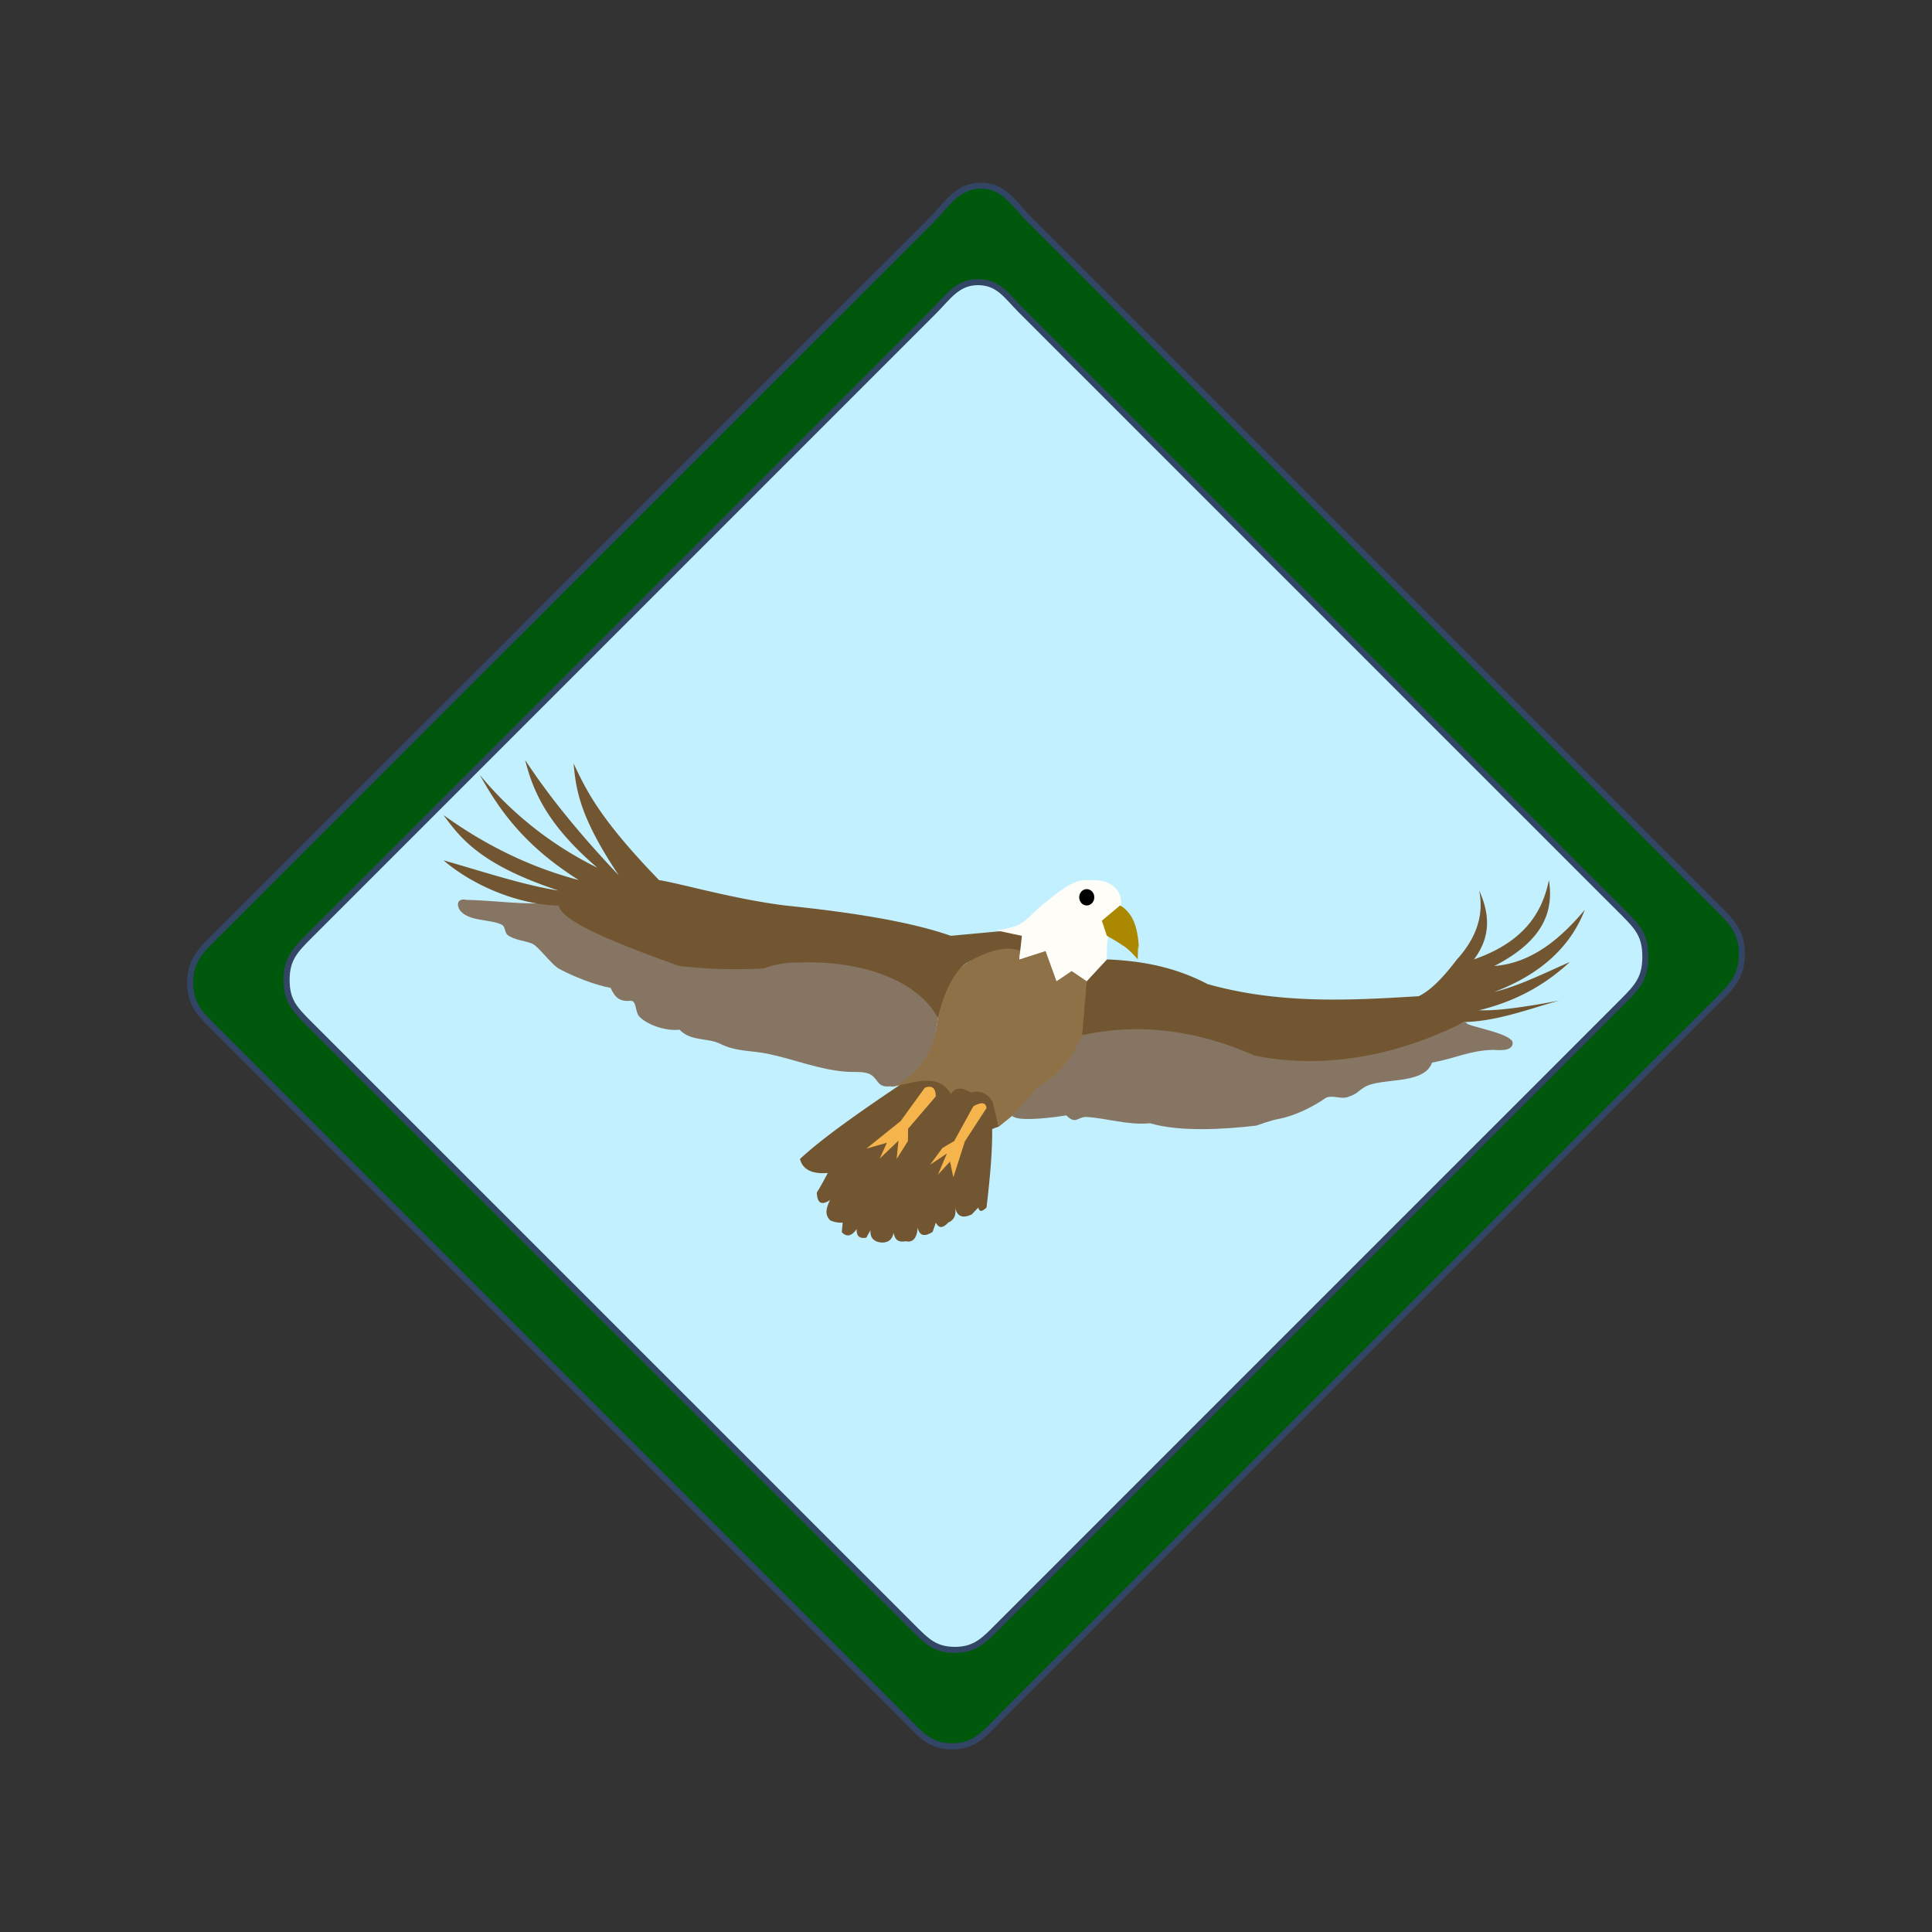 <svg xmlns="http://www.w3.org/2000/svg" xml:space="preserve" fill-rule="evenodd" clip-rule="evenodd" viewBox="0 0 64 64">
  <rect x="0" y="0" width="64" height="64" fill="#333333" stroke="none"/>
  <g id="blue">
    <path fill="#c2f0ff" d="M32.396 9.346c.685 0 .952.461 1.428.937l1.427 1.428 1.428 1.427 1.427 1.428 5.71 5.71 5.71 5.711 1.428 1.427 1.427 1.428 1.428 1.427c.476.476.695.755.695 1.428 0 .695-.251.983-.743 1.475l-2.95 2.951-1.476 1.475L37.533 49.4l-2.95 2.951-1.476 1.475c-.491.492-.779.828-1.475.828-.673 0-.952-.305-1.427-.78l-2.856-2.855-1.427-1.428-5.711-5.71-5.71-5.71-4.283-4.282c-.476-.476-.724-.755-.724-1.428 0-.695.28-.983.772-1.475l20.655-20.655c.492-.492.791-.985 1.475-.985Z"/>
  </g>
  <g id="brown">
    <path fill="#725631" d="M29.791 35.953c-1.393.935-2.601 1.793-3.291 2.44.089.341.384.506.921.464-.075.144-.142.269-.202.375-.061.11-.115.199-.16.268.008.347.146.448.441.251-.187.355-.133.541 0 .672a.8.8 0 0 0 .414.077l-.029.319c.15.154.313.154.495-.107-.016.253.11.323.318.288l.137-.248c-.012.206.065.356.309.402.244.031.406-.06.458-.318.053.293.216.311.398.282.253.055.373-.118.401-.448.062.287.241.298.495.137L31 40.5c.118.229.262.156.412 0 .177-.08.274-.228.228-.5.067.309.26.367.552.228l.216-.228c.041.178.148.118.272 0 .108-.918.194-1.81.187-2.596.07-.033.142-.06.217-.08L32.816 36l-1.071-.376c-.67-.072-1.333-.075-1.954.329Z"/>
    <path fill="#8f7148" d="M32.871 31.5c-.982.311-1.641.921-1.791 2-.029 1.148-.591 1.96-1.58 2.5.554-.039 1.554-.556 2 .241.165-.253.399-.212.66-.048.346-.092.566.047.72.307l.204.824 1.416-1.143c.668-.325 1.152-1.089 1.5-2.181.176-.42.175-.92 0-1.5l-.5-.337-.5.337-.362-1-.872.281.056-.514-.951.233Z"/>
    <path fill="#725631" d="M36.666 31.781 36 32.5l-.167 1.971A26.81 26.81 0 0 1 39 34.295c.898.138 1.727.38 2.5.705 2.394.561 4.731.233 7-1.143 1.118-.026 2.221-.459 3.154-.712-1.145.218-2.083.348-2.654.32 1.384-.335 2.333-.974 3-1.596-.814.353-1.645.781-2.5.99 1.492-.566 2.511-1.46 3-2.722-.851 1.015-1.801 1.769-3 1.863 1.642-.843 1.971-1.819 1.81-2.846-.224 1.103-.847 2.056-2.484 2.627.577-.76.519-1.521.174-2.281.152.76-.048 1.521-.736 2.281-.413.542-.831 1.005-1.264 1.219-2.263.139-4.613.271-7-.402-1.1-.578-2.214-.771-3.334-.817Z"/>
    <path fill="#877563" d="m29.641 35.982-.146.003c-.433.049-.388-.216-.64-.379-.201-.131-.58-.085-.805-.102-.913-.066-1.737-.416-2.631-.599-.533-.11-1.023-.062-1.554-.325-.431-.214-.977-.072-1.354-.471h-.002c-.431.057-1.076-.153-1.34-.445-.129-.144-.081-.524-.274-.51-.362.026-.511-.087-.667-.427l-.008-.002c-.551-.11-1.189-.363-1.685-.624-.275-.145-.702-.767-.92-.849-.244-.092-.586-.117-.797-.277-.104-.079-.075-.283-.192-.341-.371-.187-1.007-.105-1.337-.419-.168-.16-.192-.473.151-.408l.008.001c.923.02 1.879.171 2.795.101l.058-.005.199.091c2.022 1.271 4.015 1.932 6.905 1.988h.005c2.605-.506 4.952-.427 5.664 1.653-.068 1.066-.5 1.828-1.433 2.346Zm6.192-1.687c1.983-.437 3.895-.138 5.722.671l.005.001c1.791.375 4.229.243 6.861-1.07l.105-.053.09.077c.223.116 1.498.336 1.494.631-.004.312-.577.224-.654.226-.778.022-1.17.263-2.017.423-.274.762-1.723.479-2.25.819-.262.168-.213.207-.548.323-.236.081-.541-.098-.747.043-.435.299-1.029.588-1.554.683-.248.045-.722.218-.722.218-1.017.12-2.533.218-3.52-.078l-.043.003c-.718.06-1.381-.169-2.055-.21-.304-.018-.349.272-.68-.055l-.013.002c-.338.063-1.437.199-1.714.057l-.071-.036.847-.97c.567-.275 1.133-.863 1.464-1.705Z"/>
    <path fill="#725631" d="M31.068 33.722c.238-1.01.63-1.645.993-1.844.698-.396 1.293-.558 1.736-.378.501-.419.436-.68-.663-.652L31.495 31c-1.295-.456-3.208-.773-5.495-1.005-1.719-.219-3.41-.718-4.168-.841-1.959-2.023-2.395-2.943-2.832-3.864.085.865.186 1.745 1.5 3.71-1.353-1.426-2.358-2.686-3.104-3.824.264 1.053.75 2.163 2.393 3.569a11.805 11.805 0 0 1-3.897-3.078c.656 1.174 1.47 2.344 3.282 3.487-1.644-.435-3.126-1.175-4.482-2.154.604.833 1.301 1.667 3.808 2.5-1.15-.174-2.625-.666-3.808-1 .942.809 2.419 1.459 3.808 1.5.123.358.733.84 4 2 .907.101 1.84.137 2.811.078a3.191 3.191 0 0 1 1.189-.192c2.068-.075 3.912.6 4.568 1.836Z"/>
  </g>
  <g id="white">
    <path id="path1" fill="#fffdf8" fill-rule="nonzero" d="m33 30.82.851.18-.085.781.872-.281.362 1 .5-.337.5.337.666-.719c0-.143-.051-1.224.434-1.604.123-.475-.061-.724-.325-.899-.237-.118-.401-.129-.835-.123-.433.007-.929.428-1.44.845-.23.188-.544.568-.843.674-.214.07-.434.119-.657.146Z"/>
  </g>
  <g id="black">
    <ellipse cx="36" cy="29.724" rx="0.25" ry="0.271"/>
  </g>
  <g id="orange">
    <path id="path2" fill="#a80" fill-rule="nonzero" d="M37.69 31.781s-.219-.259-.401-.398a7.223 7.223 0 0 0-.623-.383l-.166-.5.603-.505s.323.149.485.604c.161.455.138.999.125.785-.013-.215-.023.397-.023.397Z"/>
    <path fill="#f5b54c" d="m30.638 36.03-.805 1.109-1.135.91.682-.194-.237.523.62-.592-.061.607.375-.595.005-.407.918-1.072c-.003-.265-.113-.378-.362-.289Z"/>
    <path fill="#f5b54c" d="m32.68 36.706-.717 1.103L31.581 39l-.111-.52-.401.434.299-.704-.558.374.41-.557.39-.229.632-1.15c.257-.145.414-.142.438.058Z"/>
  </g>
  <g id="green">
    <path fill="#00580d" fill-rule="nonzero" stroke="#324565" stroke-width="0.2px" d="M32.488 6.15c-.778 0-1.12.63-1.68 1.191l-1.681 1.68-10.085 10.085-6.724 6.723-5.042 5.042c-.56.56-.978.888-.978 1.681 0 .764.378 1.081.919 1.621l4.864 4.865 6.487 6.486 8.108 8.108 1.621 1.622 1.622 1.621c.54.541.857.975 1.621.975.793 0 1.121-.474 1.681-1.034l1.681-1.681 1.681-1.68 18.489-18.489 1.681-1.68c.56-.56.949-.889.949-1.681 0-.764-.349-1.081-.89-1.622l-1.622-1.621-1.621-1.622-14.594-14.594-1.622-1.621-3.243-3.244c-.541-.54-.843-1.131-1.622-1.131Zm-.092 3.196c.685 0 .952.461 1.428.937l1.427 1.428 1.428 1.427 1.427 1.428 5.71 5.71 5.71 5.711 1.428 1.427 1.427 1.428 1.428 1.427c.476.476.695.755.695 1.428 0 .695-.251.983-.743 1.475l-2.95 2.951-1.476 1.475L37.533 49.4l-2.95 2.951-1.476 1.475c-.491.492-.779.828-1.475.828-.673 0-.952-.305-1.427-.78l-2.856-2.855-1.427-1.428-5.711-5.71-5.71-5.71-4.283-4.282c-.476-.476-.724-.755-.724-1.428 0-.695.28-.983.772-1.475l20.655-20.655c.492-.492.791-.985 1.475-.985Z"/>
  </g>
</svg>
